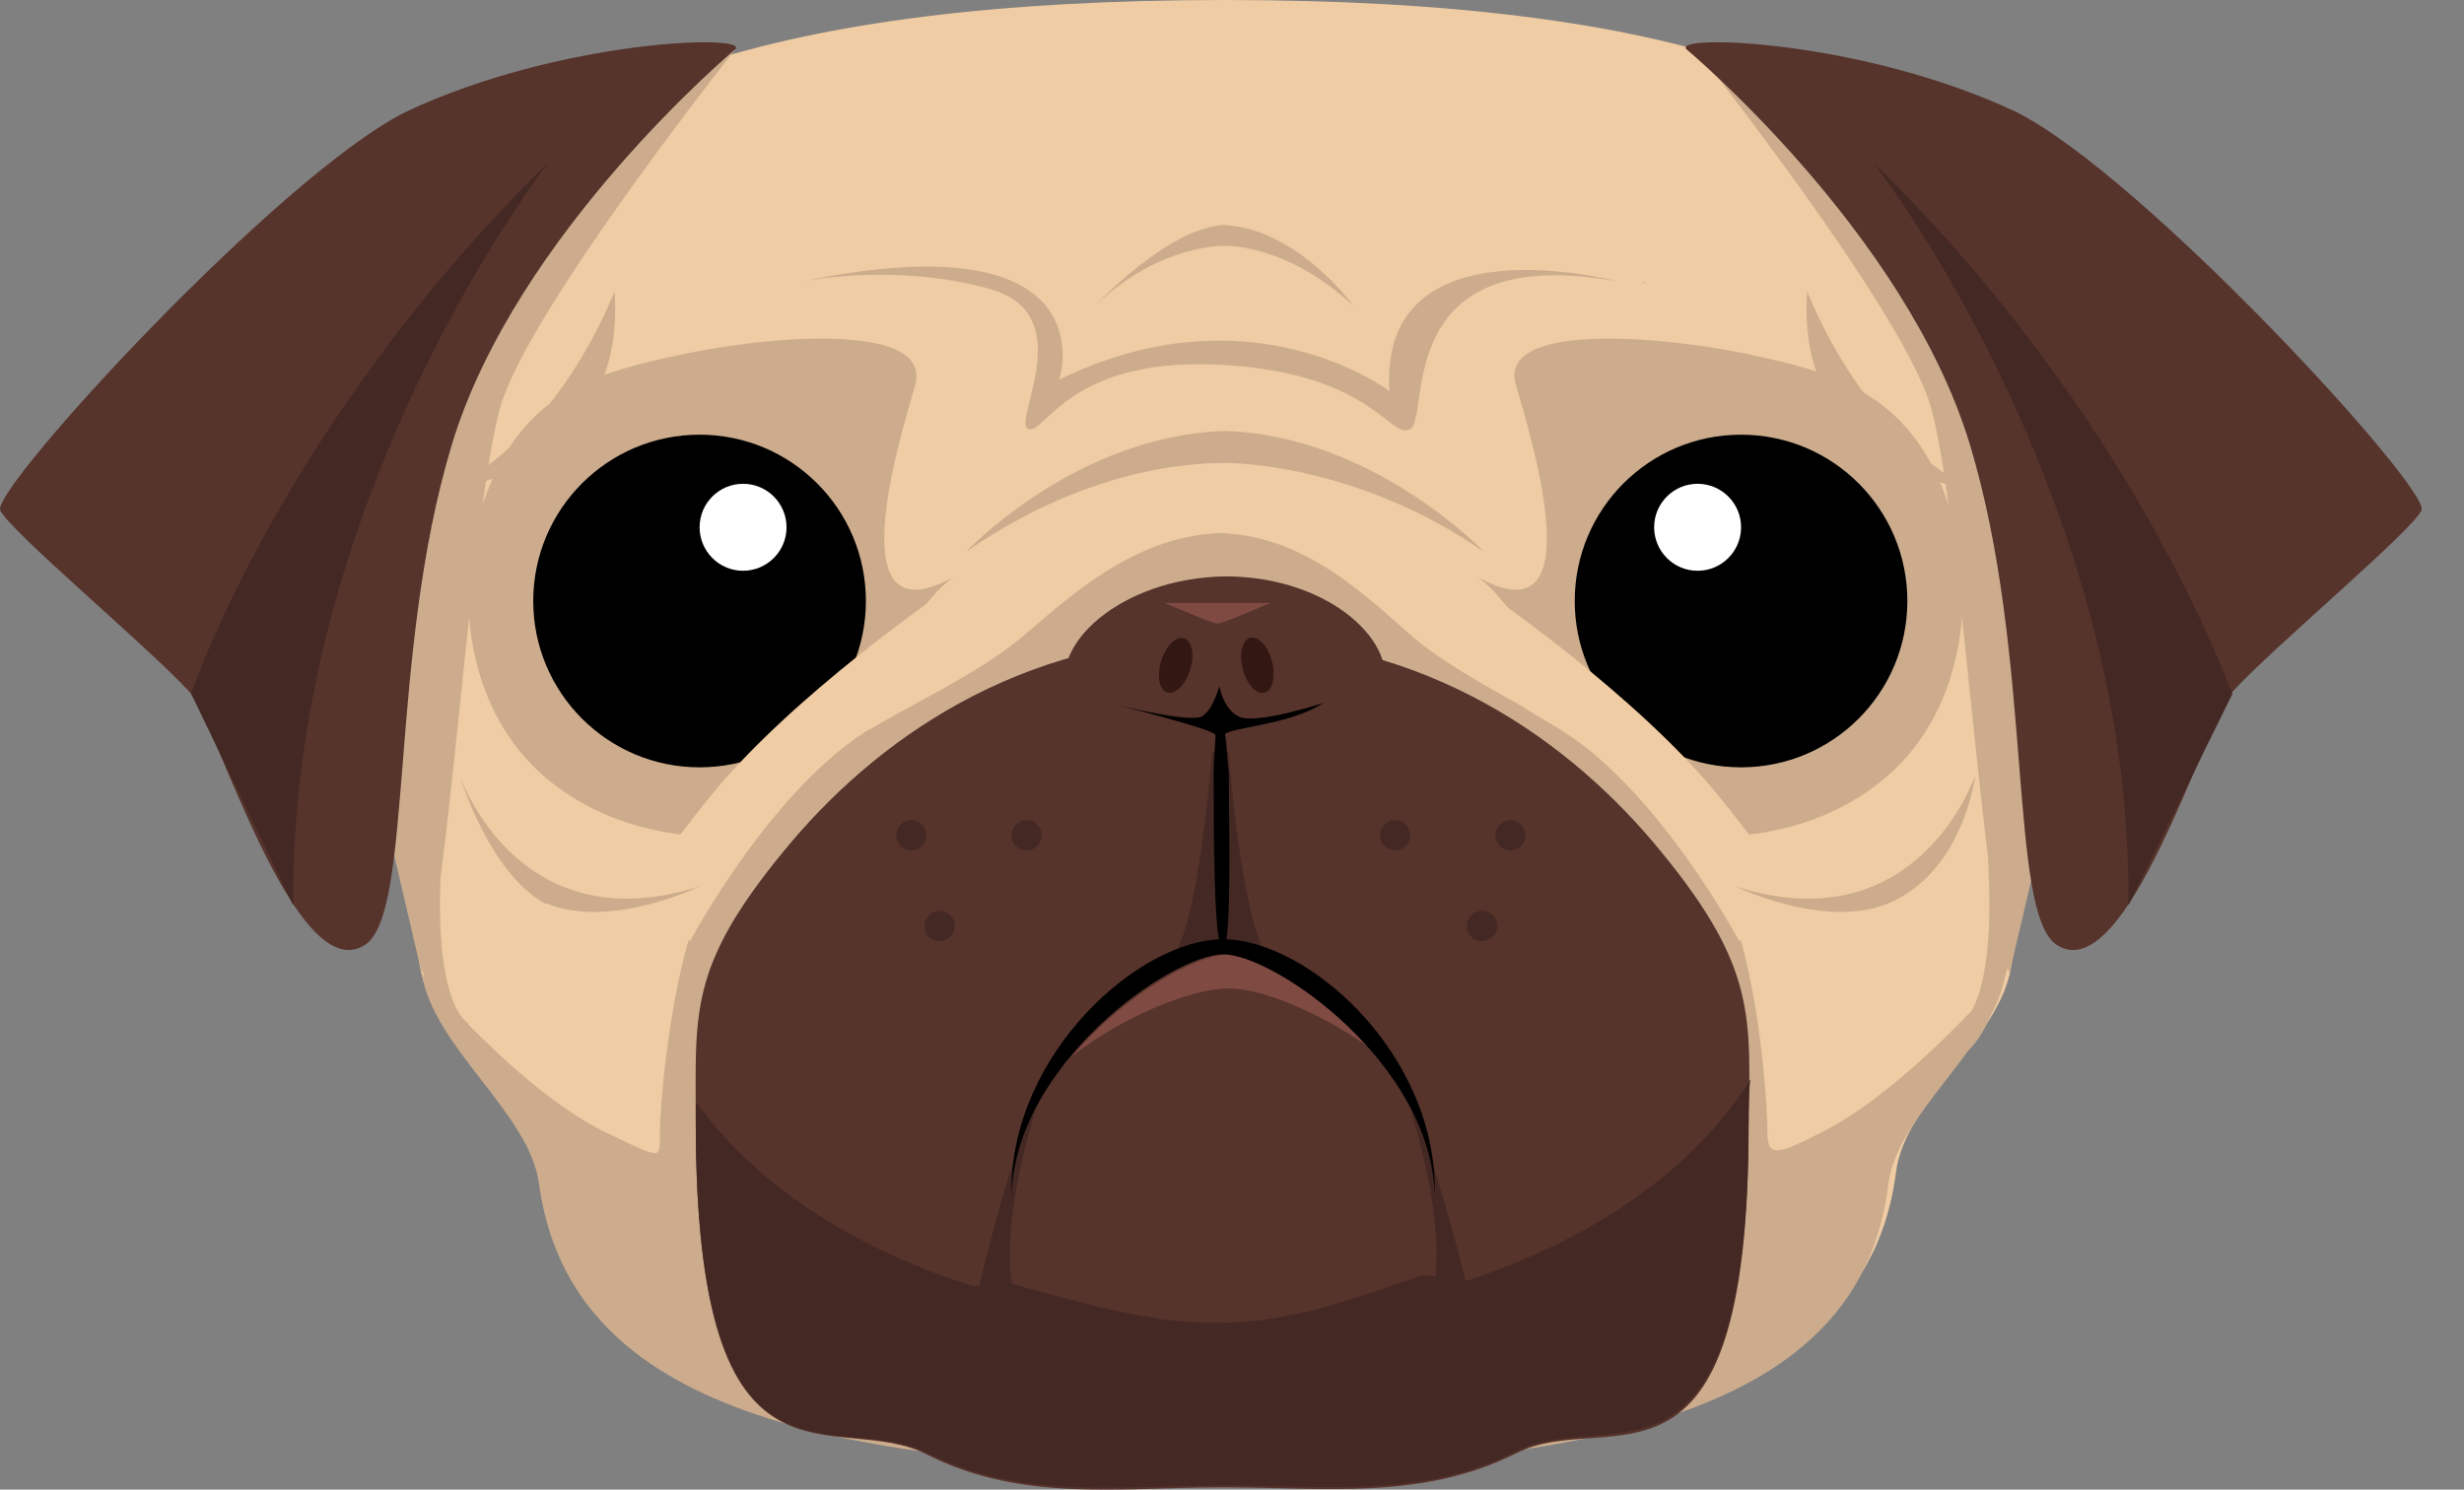 <svg width="43" height="26" viewBox="0 0 43 26" fill="none" xmlns="http://www.w3.org/2000/svg">
<rect x="0" y="0" width="43" height="26" fill="#808080" stroke="none"/>
<path d="M35.364 8.114C35.299 6.663 35.496 5.377 34.837 4.288C33.253 1.583 29.295 0 21.378 0V0.231H21.214H21.378V0C13.462 0 9.306 1.583 7.722 4.321C7.096 5.443 7.162 6.696 7.063 8.147C6.997 9.302 6.469 10.523 6.7 11.842C6.964 13.557 7.063 15.272 7.326 16.856C7.524 18.142 9.306 19.231 9.471 20.451C9.932 23.816 13.429 25.366 21.346 25.366V25.63H21.148H21.378V25.366C29.295 25.366 32.66 23.816 33.089 20.451C33.253 19.198 34.903 18.142 35.101 16.856C35.364 15.272 35.464 13.557 35.727 11.842C35.958 10.523 35.431 9.269 35.364 8.114Z" fill="#EFCCA3"/>
<path d="M21.246 9.302C22.665 9.335 23.654 10.225 24.578 11.05C25.666 12.007 27.514 12.666 28.272 13.491C29.031 14.316 30.02 15.14 30.383 16.427C30.746 17.713 30.845 19.362 30.845 19.791C30.845 20.22 31.076 20.121 31.736 19.791C33.286 19.033 35.001 16.987 35.001 16.987C34.803 18.274 33.121 19.428 32.956 20.649C32.56 24.013 29.295 25.63 21.213 25.63H21.18H21.378" fill="#CCAC8D"/>
<path d="M26.458 6.729C26.755 7.752 27.811 11.215 25.765 10.06C25.765 10.06 26.623 10.555 27.151 12.435C27.712 14.316 29.064 14.547 29.064 14.547C29.064 14.547 31.274 14.975 32.923 13.557C34.309 12.37 34.54 10.258 33.946 8.642C33.352 7.059 32.297 6.564 30.746 6.234C29.196 5.871 26.095 5.575 26.458 6.729Z" fill="#CCAC8D"/>
<path d="M30.384 13.393C31.987 13.393 33.286 12.093 33.286 10.49C33.286 8.887 31.987 7.587 30.384 7.587C28.78 7.587 27.481 8.887 27.481 10.49C27.481 12.093 28.78 13.393 30.384 13.393Z" fill="black"/>
<path d="M29.625 9.962C30.044 9.962 30.384 9.622 30.384 9.203C30.384 8.784 30.044 8.444 29.625 8.444C29.206 8.444 28.867 8.784 28.867 9.203C28.867 9.622 29.206 9.962 29.625 9.962Z" fill="white"/>
<path d="M25.964 10.357C25.964 10.357 28.57 12.139 29.988 13.887C31.407 15.635 31.373 15.965 31.373 15.965L30.351 16.427C30.351 16.427 28.9 13.689 27.118 12.666C25.304 11.644 25.106 10.786 25.106 10.786L25.964 10.357Z" fill="#EFCCA3"/>
<path d="M21.345 9.302C19.927 9.335 18.871 10.225 17.915 11.05C16.826 12.007 14.913 12.666 14.154 13.491C13.396 14.316 12.373 15.14 12.01 16.427C11.647 17.713 11.515 19.362 11.515 19.791C11.515 20.22 11.581 20.253 10.625 19.791C9.074 19.066 7.359 16.987 7.359 16.987C7.557 18.274 9.239 19.428 9.404 20.649C9.866 24.013 13.132 25.63 21.213 25.63H21.378" fill="#CCAC8D"/>
<path d="M28.998 14.877C27.415 12.93 24.875 11.116 21.345 11.116H21.312C17.783 11.116 15.243 12.93 13.66 14.877C12.01 16.889 12.142 17.68 12.142 19.593C12.142 26.52 14.583 24.541 16.2 25.399C17.849 26.224 19.564 25.96 21.312 25.96H21.345C23.127 25.96 24.809 26.191 26.458 25.366C28.074 24.541 30.515 26.587 30.515 19.66C30.548 17.746 30.647 16.889 28.998 14.877Z" fill="#56332B"/>
<path d="M21.18 12.831C21.18 12.831 20.95 16.031 20.488 16.658L21.345 16.46L21.18 12.831Z" fill="#442823"/>
<path d="M21.412 12.831C21.412 12.831 21.643 16.031 22.105 16.658L21.247 16.46L21.412 12.831Z" fill="#442823"/>
<path d="M18.64 12.073C18.311 11.314 19.498 10.094 21.378 10.06C23.258 10.06 24.446 11.281 24.116 12.073C23.786 12.864 22.599 13.095 21.378 13.128C20.191 13.095 18.97 12.864 18.64 12.073Z" fill="#56332B"/>
<path d="M21.378 12.831C21.378 12.699 22.5 12.666 23.093 12.271C23.093 12.271 21.873 12.666 21.609 12.501C21.345 12.37 21.279 11.974 21.279 11.974C21.279 11.974 21.18 12.37 20.982 12.501C20.751 12.633 19.366 12.271 19.366 12.271C19.366 12.271 21.213 12.732 21.213 12.831C21.213 12.93 21.18 13.26 21.18 13.491C21.18 14.316 21.18 16.361 21.312 16.526C21.51 16.823 21.444 14.316 21.444 13.491C21.411 13.227 21.411 12.963 21.378 12.831Z" fill="black"/>
<path d="M21.444 17.252C22.005 17.252 22.994 17.648 23.885 18.274C23.027 17.318 22.005 16.658 21.444 16.658C20.85 16.658 19.597 17.384 18.706 18.439C19.63 17.714 20.817 17.252 21.444 17.252Z" fill="#7F4A41"/>
<path d="M21.213 23.09C19.959 23.09 18.739 22.694 17.617 22.398C17.387 22.331 17.156 22.496 16.925 22.43C14.847 21.771 13.164 20.649 12.142 19.231V19.561C12.142 26.488 14.583 24.542 16.199 25.366C17.848 26.191 19.564 25.927 21.312 25.927H21.345C23.126 25.927 24.808 26.158 26.458 25.333C28.074 24.509 30.515 26.521 30.515 19.594C30.515 19.33 30.515 19.066 30.548 18.835C29.591 20.385 27.843 21.606 25.666 22.331C25.468 22.398 25.006 22.233 24.808 22.265C23.621 22.661 22.565 23.09 21.213 23.09Z" fill="#442823"/>
<path d="M18.08 19.362C18.08 19.362 17.255 21.836 17.816 22.925L17.057 22.595C17.057 22.595 17.618 20.088 18.08 19.362ZM24.611 19.362C24.611 19.362 25.436 21.836 24.875 22.925L25.634 22.595C25.634 22.595 25.04 20.088 24.611 19.362Z" fill="#442823"/>
<path d="M15.969 6.729C15.672 7.752 14.616 11.215 16.661 10.06C16.661 10.06 15.804 10.555 15.276 12.435C14.748 14.316 13.363 14.547 13.363 14.547C13.363 14.547 11.153 14.975 9.503 13.557C8.118 12.37 7.887 10.258 8.481 8.642C9.075 7.026 10.13 6.564 11.681 6.234C13.231 5.871 16.299 5.575 15.969 6.729Z" fill="#CCAC8D"/>
<path d="M21.345 16.657C22.236 16.657 25.007 18.571 25.04 20.913V20.781C25.04 18.34 22.797 16.394 21.345 16.394C19.894 16.394 17.651 18.373 17.651 20.781V20.913C17.684 18.571 20.455 16.657 21.345 16.657Z" fill="black"/>
<path d="M22.066 12.091C22.208 12.054 22.267 11.81 22.198 11.546C22.13 11.281 21.96 11.096 21.819 11.132C21.678 11.169 21.619 11.413 21.687 11.677C21.756 11.942 21.925 12.127 22.066 12.091Z" fill="#331712"/>
<path d="M20.37 12.086C20.509 12.129 20.688 11.952 20.769 11.691C20.85 11.43 20.803 11.184 20.664 11.141C20.524 11.098 20.346 11.274 20.265 11.535C20.184 11.796 20.231 12.043 20.37 12.086Z" fill="#331712"/>
<path d="M12.208 13.393C13.812 13.393 15.111 12.093 15.111 10.49C15.111 8.887 13.812 7.587 12.208 7.587C10.605 7.587 9.306 8.887 9.306 10.49C9.306 12.093 10.605 13.393 12.208 13.393Z" fill="black"/>
<path d="M12.967 9.962C13.386 9.962 13.726 9.622 13.726 9.203C13.726 8.784 13.386 8.444 12.967 8.444C12.549 8.444 12.209 8.784 12.209 9.203C12.209 9.622 12.549 9.962 12.967 9.962Z" fill="white"/>
<path d="M22.203 10.523C22.203 10.49 21.445 10.852 21.247 10.885C21.049 10.852 20.29 10.49 20.29 10.523H22.203Z" fill="#7F4A41"/>
<path d="M16.43 10.357C16.43 10.357 13.824 12.139 12.406 13.887C10.988 15.635 11.021 15.965 11.021 15.965L12.043 16.427C12.043 16.427 13.495 13.689 15.276 12.666C17.057 11.644 17.288 10.786 17.288 10.786L16.43 10.357Z" fill="#EFCCA3"/>
<path d="M10.724 5.08C10.724 5.08 9.833 7.521 7.854 8.544C7.854 8.544 10.955 8.181 10.724 5.08ZM31.538 5.08C31.538 5.08 32.429 7.521 34.408 8.544C34.408 8.544 31.307 8.181 31.538 5.08ZM25.898 9.632C25.898 9.632 23.951 7.587 21.346 7.521H21.378H21.412C18.773 7.587 16.859 9.632 16.859 9.632C19.135 8.049 21.082 8.082 21.412 8.082C21.378 8.082 23.622 8.049 25.898 9.632ZM23.622 5.344C23.622 5.344 22.632 3.959 21.312 3.926H21.378C20.389 3.959 19.102 5.344 19.102 5.344C20.224 4.256 21.378 4.289 21.378 4.289C21.378 4.289 22.467 4.256 23.622 5.344ZM12.208 15.471C12.208 15.471 10.658 16.23 9.537 15.768H9.504C8.514 15.207 8.019 13.525 8.019 13.525C8.019 13.525 9.009 16.493 12.208 15.471ZM30.285 15.471C30.285 15.471 31.835 16.23 32.956 15.768C34.276 15.207 34.474 13.525 34.474 13.525C34.474 13.525 33.484 16.493 30.285 15.471Z" fill="#CCAC8D"/>
<path d="M13.99 4.915C14.847 4.75 16.266 4.717 17.387 5.08C18.806 5.574 17.651 7.389 17.948 7.488C18.245 7.587 18.641 6.234 21.28 6.366C23.951 6.498 24.248 7.685 24.611 7.488C24.974 7.29 24.248 4.189 28.24 4.915C28.24 4.915 24.05 3.793 24.248 6.828C24.248 6.828 21.84 4.981 18.476 6.63C18.509 6.63 19.366 3.793 13.99 4.915ZM28.602 4.915C28.668 4.915 28.701 4.948 28.734 4.948C28.767 4.948 28.701 4.915 28.602 4.915ZM12.835 0.857C12.835 0.857 9.273 5.343 8.745 7.059C8.217 8.807 7.821 15.965 7.36 16.988L5.71 9.929L8.745 2.573L12.835 0.857ZM29.592 0.857C29.592 0.857 33.154 5.343 33.682 7.059C34.21 8.807 34.606 15.965 35.068 16.988L36.717 9.929L33.682 2.573L29.592 0.857Z" fill="#CCAC8D"/>
<path d="M29.428 0.857C29.428 0.857 33.254 4.057 34.375 7.751C35.497 11.446 35.035 15.932 35.893 16.492C37.113 17.284 38.499 12.567 38.96 12.072C39.686 11.281 42.094 9.269 42.259 8.906C42.424 8.543 37.377 3.034 35.167 1.946C32.495 0.692 29.197 0.593 29.428 0.857Z" fill="#56332B"/>
<path d="M32.692 2.837C32.692 2.837 37.212 8.609 37.145 15.8L38.96 12.106C38.927 12.106 37.343 7.389 32.692 2.837Z" fill="#442823"/>
<path d="M12.835 0.857C12.835 0.857 9.009 4.057 7.888 7.751C6.766 11.446 7.228 15.932 6.37 16.492C5.15 17.284 3.764 12.567 3.303 12.072C2.577 11.281 0.169 9.269 0.004 8.906C-0.161 8.543 4.886 3.034 7.096 1.946C9.768 0.692 13.066 0.593 12.835 0.857Z" fill="#56332B"/>
<path d="M9.57 2.837C9.57 2.837 5.051 8.609 5.117 15.8L3.335 12.106C3.335 12.106 4.919 7.389 9.57 2.837Z" fill="#442823"/>
<path d="M7.129 15.932C7.129 15.932 7.459 17.713 7.987 18.274C8.515 18.835 8.152 17.845 8.152 17.845C8.152 17.845 7.591 17.548 7.69 15.272C7.789 12.996 7.129 15.932 7.129 15.932ZM35.266 15.932C35.266 15.932 34.936 17.713 34.408 18.274C33.881 18.835 34.243 17.845 34.243 17.845C34.243 17.845 34.804 17.548 34.705 15.272C34.606 12.996 35.266 15.932 35.266 15.932Z" fill="#CCAC8D"/>
<path d="M17.915 14.843C18.061 14.843 18.179 14.725 18.179 14.579C18.179 14.434 18.061 14.315 17.915 14.315C17.769 14.315 17.651 14.434 17.651 14.579C17.651 14.725 17.769 14.843 17.915 14.843Z" fill="#442823"/>
<path d="M16.398 16.427C16.544 16.427 16.662 16.309 16.662 16.163C16.662 16.018 16.544 15.899 16.398 15.899C16.252 15.899 16.134 16.018 16.134 16.163C16.134 16.309 16.252 16.427 16.398 16.427Z" fill="#442823"/>
<path d="M15.903 14.843C16.049 14.843 16.167 14.725 16.167 14.579C16.167 14.434 16.049 14.315 15.903 14.315C15.758 14.315 15.64 14.434 15.64 14.579C15.64 14.725 15.758 14.843 15.903 14.843Z" fill="#442823"/>
<path d="M24.348 14.843C24.493 14.843 24.611 14.725 24.611 14.579C24.611 14.434 24.493 14.315 24.348 14.315C24.202 14.315 24.084 14.434 24.084 14.579C24.084 14.725 24.202 14.843 24.348 14.843Z" fill="#442823"/>
<path d="M25.864 16.427C26.01 16.427 26.128 16.309 26.128 16.163C26.128 16.018 26.01 15.899 25.864 15.899C25.718 15.899 25.6 16.018 25.6 16.163C25.6 16.309 25.718 16.427 25.864 16.427Z" fill="#442823"/>
<path d="M26.359 14.843C26.505 14.843 26.623 14.725 26.623 14.579C26.623 14.434 26.505 14.315 26.359 14.315C26.214 14.315 26.096 14.434 26.096 14.579C26.096 14.725 26.214 14.843 26.359 14.843Z" fill="#442823"/>
</svg>
